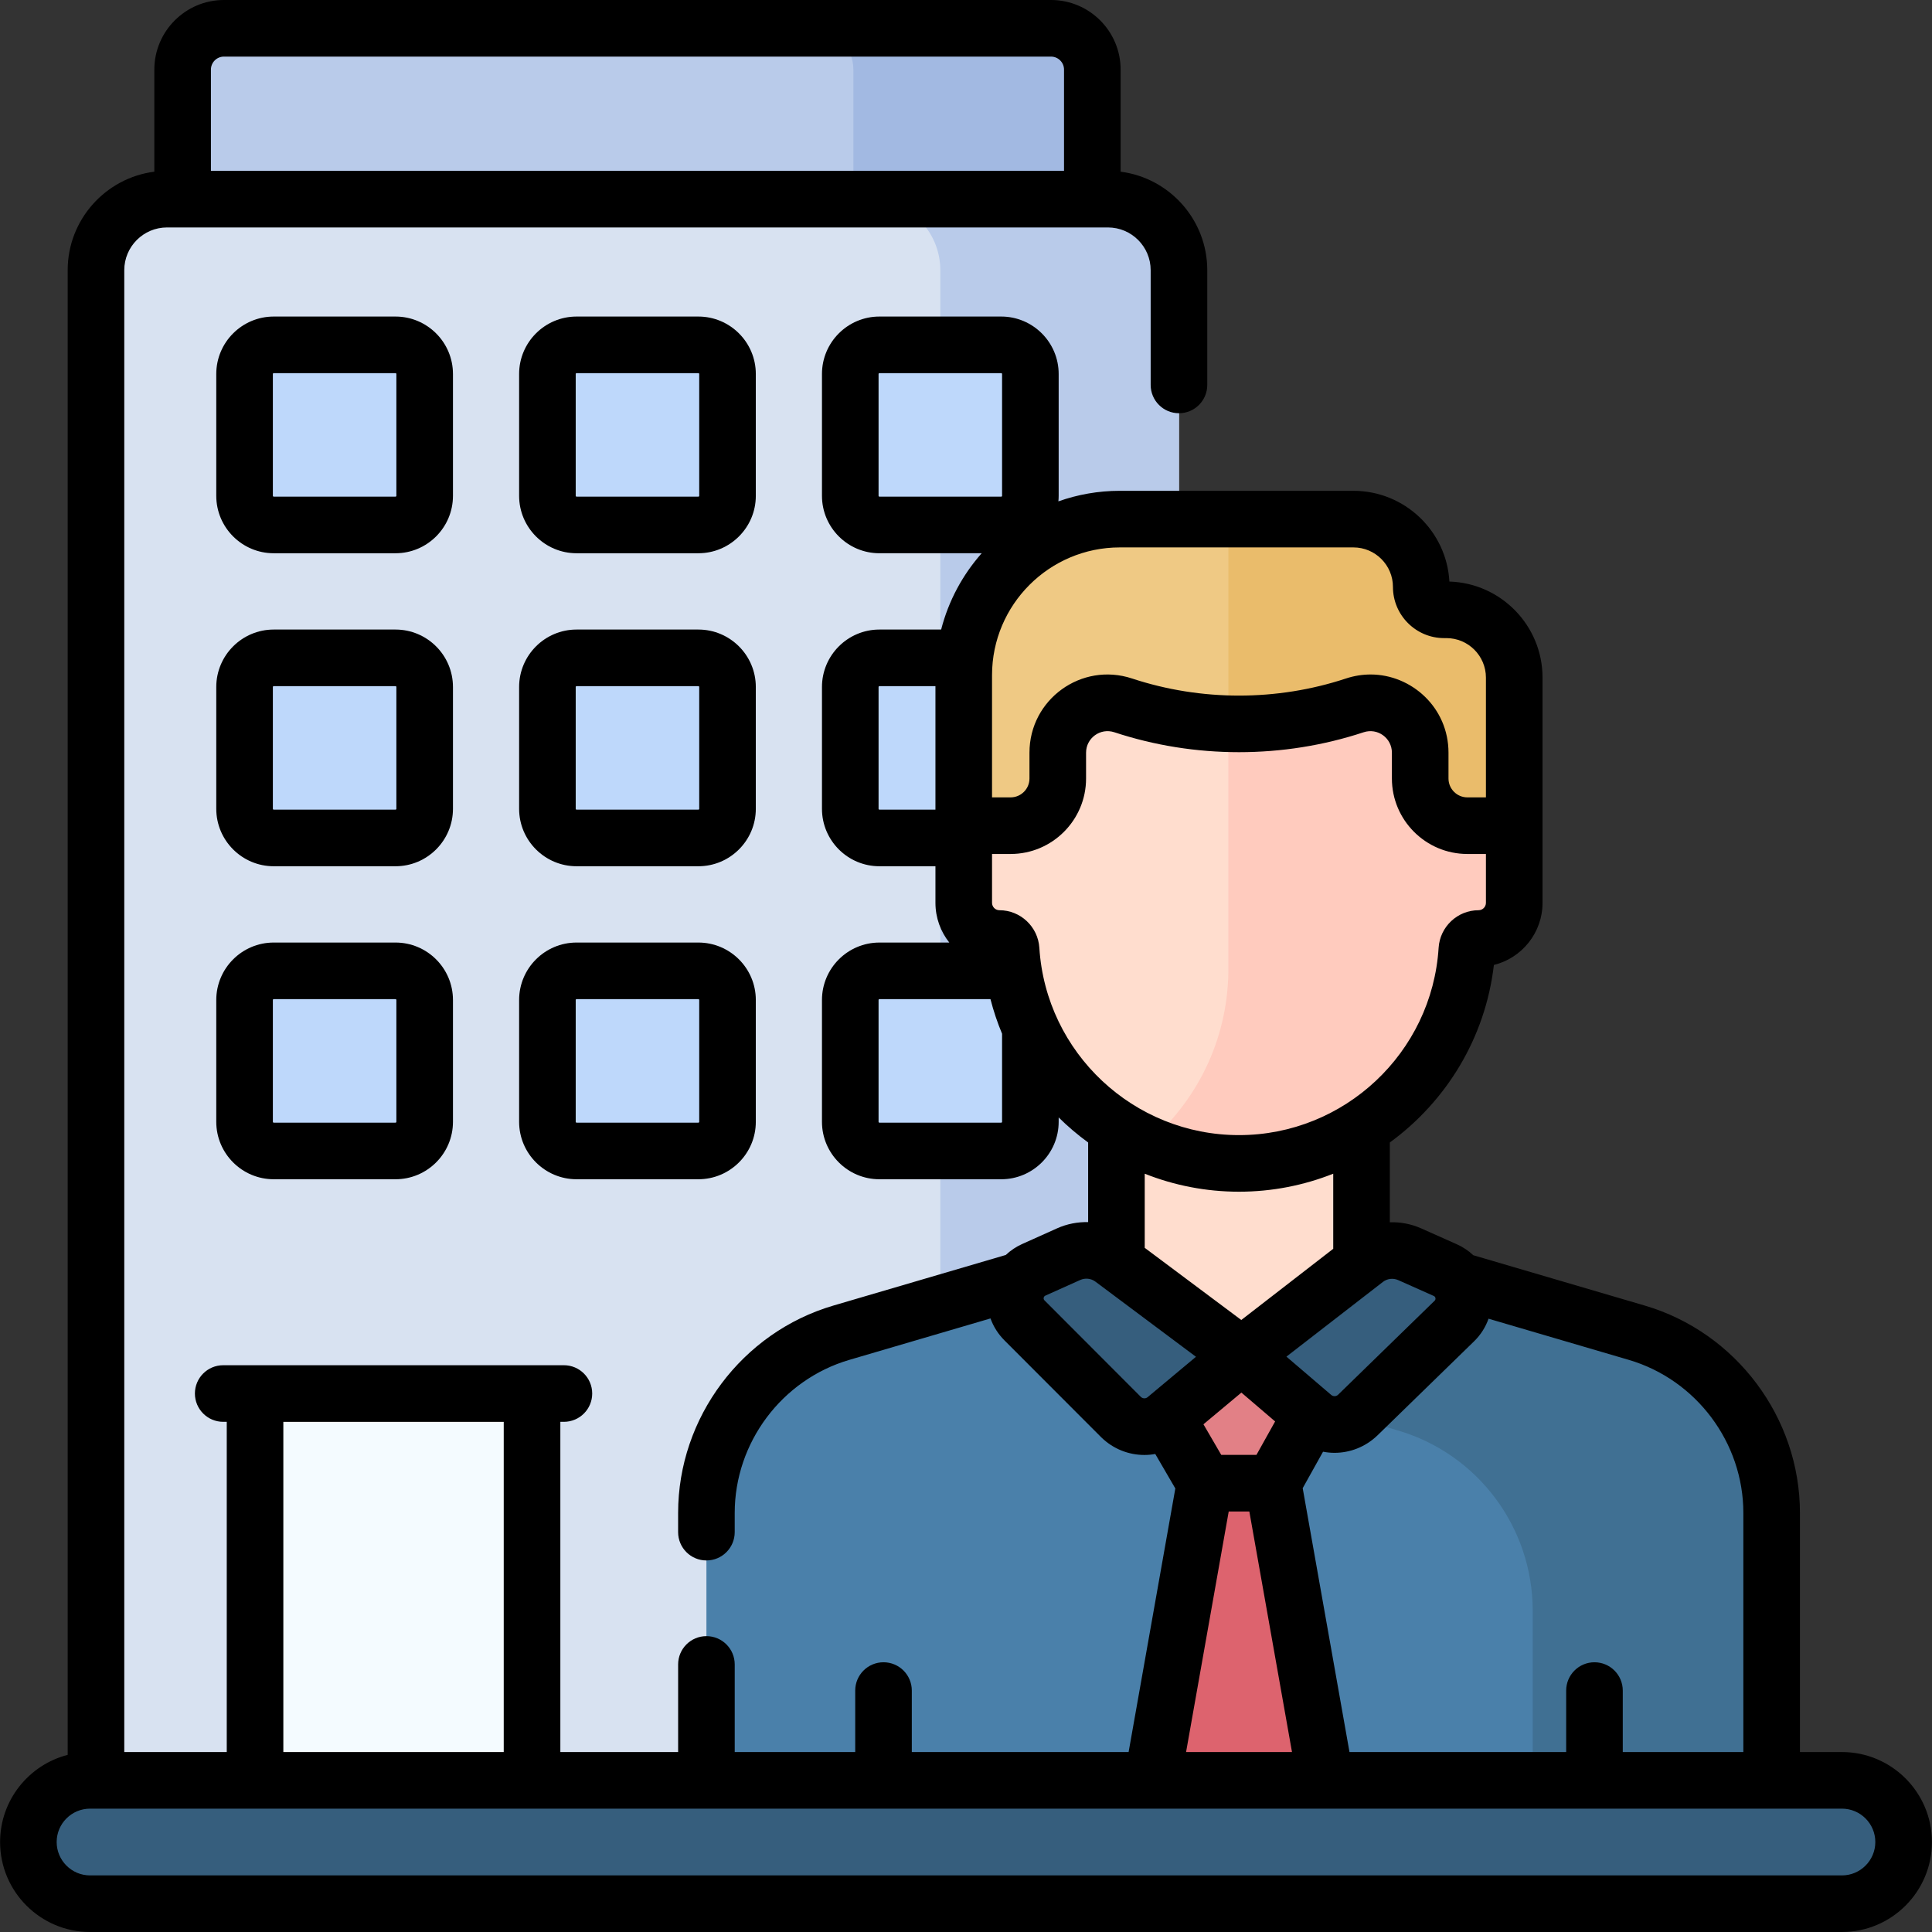 <svg id="Capa_1" enable-background="new 0 0 512 512" height="512" viewBox="0 0 512 512" width="512" xmlns="http://www.w3.org/2000/svg"><rect x="0" y="0" width="512" height="512" fill="#333333" stroke="none"/><g><g><g><g><g><g><g><g><path d="m289.476 88.562h-241.081v-70.113c0-6.047 4.902-10.95 10.95-10.95h219.181c6.047 0 10.95 4.902 10.95 10.95z" fill="#b9cbea"/><path d="m278.526 7.5h-63.322c6.047 0 10.95 4.902 10.95 10.95v70.113h63.322v-70.114c0-6.047-4.903-10.949-10.95-10.949z" fill="#a2b9e2"/><g><g><g><g><path d="m312.438 485.287h-287.005v-413.684c0-10.397 8.429-18.826 18.826-18.826h249.353c10.397 0 18.826 8.429 18.826 18.826z" fill="#d8e2f1"/></g></g></g></g><path d="m293.612 52.777h-63.245c10.397 0 18.826 8.429 18.826 18.826v413.684h63.245v-413.684c0-10.398-8.429-18.826-18.826-18.826z" fill="#b9cbea"/><path d="m67.591 369.299h73.406v115.988h-73.406z" fill="#f4fbff"/></g></g></g><g fill="#bed8fb"><path d="m64.813 131.393v-32.281c0-4.266 3.458-7.723 7.723-7.723h32.281c4.266 0 7.723 3.458 7.723 7.723v32.281c0 4.266-3.458 7.723-7.723 7.723h-32.281c-4.265.001-7.723-3.457-7.723-7.723z"/><path d="m145.072 131.393v-32.281c0-4.266 3.458-7.723 7.723-7.723h32.281c4.266 0 7.723 3.458 7.723 7.723v32.281c0 4.266-3.458 7.723-7.723 7.723h-32.281c-4.265.001-7.723-3.457-7.723-7.723z"/><path d="m225.33 131.393v-32.281c0-4.266 3.458-7.723 7.723-7.723h32.281c4.266 0 7.723 3.458 7.723 7.723v32.281c0 4.266-3.458 7.723-7.723 7.723h-32.281c-4.265.001-7.723-3.457-7.723-7.723z"/><path d="m64.813 214.341v-32.281c0-4.266 3.458-7.723 7.723-7.723h32.281c4.266 0 7.723 3.458 7.723 7.723v32.281c0 4.266-3.458 7.723-7.723 7.723h-32.281c-4.265.001-7.723-3.457-7.723-7.723z"/><path d="m145.072 214.341v-32.281c0-4.266 3.458-7.723 7.723-7.723h32.281c4.266 0 7.723 3.458 7.723 7.723v32.281c0 4.266-3.458 7.723-7.723 7.723h-32.281c-4.265.001-7.723-3.457-7.723-7.723z"/><path d="m225.33 214.341v-32.281c0-4.266 3.458-7.723 7.723-7.723h32.281c4.266 0 7.723 3.458 7.723 7.723v32.281c0 4.266-3.458 7.723-7.723 7.723h-32.281c-4.265.001-7.723-3.457-7.723-7.723z"/><path d="m64.813 297.289v-32.281c0-4.266 3.458-7.723 7.723-7.723h32.281c4.266 0 7.723 3.458 7.723 7.723v32.281c0 4.266-3.458 7.723-7.723 7.723h-32.281c-4.265.001-7.723-3.457-7.723-7.723z"/><path d="m145.072 297.289v-32.281c0-4.266 3.458-7.723 7.723-7.723h32.281c4.266 0 7.723 3.458 7.723 7.723v32.281c0 4.266-3.458 7.723-7.723 7.723h-32.281c-4.265.001-7.723-3.457-7.723-7.723z"/><path d="m225.33 297.289v-32.281c0-4.266 3.458-7.723 7.723-7.723h32.281c4.266 0 7.723 3.458 7.723 7.723v32.281c0 4.266-3.458 7.723-7.723 7.723h-32.281c-4.265.001-7.723-3.457-7.723-7.723z"/></g></g></g></g><g><g><path d="m376.644 155.538c0-9.924-8.045-17.968-17.968-17.968h-61.92c-22.839 0-41.354 18.515-41.354 41.354v45.914h145.885v-45.262c0-9.924-8.045-17.968-17.968-17.968h-.605c-3.353-.001-6.07-2.718-6.07-6.07z" fill="#efc984"/><path d="m383.318 161.607h-.605c-3.352 0-6.069-2.717-6.069-6.069 0-9.924-8.045-17.968-17.969-17.968h-33.149v87.268h75.76v-45.262c.001-9.924-8.044-17.969-17.968-17.969z" fill="#eabc6b"/><path d="m282.11 335.824-59.145 17.359c-21.197 6.221-35.757 25.669-35.757 47.76v84.172h282.297v-84.175c0-22.09-14.558-41.537-35.753-47.759l-57.295-16.821z" fill="#4a80aa"/><path d="m433.751 353.181-57.295-16.821-63.468-.361c.087 15.584 10.388 29.264 25.341 33.654l32.101 9.424c21.195 6.222 35.753 25.669 35.753 47.759v58.279h63.322v-84.175c0-22.09-14.559-41.537-35.754-47.759z" fill="#407093"/><path d="m337.376 393.061h-18.039l-16.292 91.916.074.138h50.582z" fill="#dd636e"/><g><g><g><g><g><path d="m360.822 347.692v-52.204h-64.955v52.204c0 17.937 32.477 19.531 32.477 19.531s32.478-1.594 32.478-19.531z" fill="#ffddce"/></g></g></g></g><path d="m401.287 218.813h-12.416c-6.905 0-12.503-5.598-12.503-12.503v-6.843c0-8.995-8.8-15.355-17.341-12.532-19.918 6.583-41.425 6.585-61.344.004l-.023-.008c-8.54-2.821-17.339 3.539-17.339 12.533v6.845c0 6.905-5.598 12.503-12.503 12.503h-12.416v20.446c0 5.224 4.235 9.46 9.46 9.46 1.648 0 2.99 1.291 3.093 2.936 1.994 31.625 28.261 56.662 60.389 56.662 32.129 0 58.395-25.036 60.389-56.662.104-1.645 1.445-2.936 3.093-2.936 5.224 0 9.46-4.235 9.46-9.46v-20.445z" fill="#ffddce"/><path d="m388.871 218.813c-6.905 0-12.503-5.598-12.503-12.503v-6.843c0-8.995-8.8-15.355-17.341-12.532-10.866 3.591-22.205 5.209-33.501 4.882v65.9c-.276 18.244-8.628 34.522-21.631 45.44 7.477 3.308 15.744 5.159 24.448 5.159 32.128 0 58.395-25.036 60.389-56.662.104-1.645 1.445-2.936 3.093-2.936 5.224 0 9.46-4.235 9.46-9.46v-20.446h-12.414z" fill="#ffcbbe"/></g><g fill="#365e7d"><path d="m283.205 332.364-9.25 4.153c-5.28 2.371-6.554 9.292-2.465 13.388l25.617 25.656c3.249 3.163 8.364 3.358 11.844.451l20.087-16.779-34.246-25.59c-3.344-2.499-7.779-2.988-11.587-1.279z"/><path d="m361.879 333.803-32.841 25.43 18.879 16.142c3.459 2.957 8.597 2.809 11.879-.344l25.629-24.959c4.189-4.079 2.937-11.099-2.404-13.479l-9.429-4.202c-3.866-1.722-8.366-1.179-11.713 1.412z"/></g></g><path d="m329.038 359.233-19.779 16.519 10.078 17.309h18.039l10.078-18.061z" fill="#e28086"/></g><path d="m488.135 504.5h-464.27c-9.027 0-16.345-7.318-16.345-16.345 0-9.027 7.318-16.345 16.345-16.345h464.269c9.027 0 16.345 7.318 16.345 16.345.001 9.028-7.317 16.345-16.344 16.345z" fill="#365e7d"/></g><g><path d="m120.04 99.112c0-8.394-6.829-15.223-15.222-15.223h-32.281c-8.394 0-15.223 6.829-15.223 15.223v32.282c0 8.394 6.83 15.223 15.223 15.223h32.282c8.394 0 15.222-6.829 15.222-15.223v-32.282zm-14.998 32.281c0 .124-.101.224-.224.224h-32.281c-.124 0-.225-.101-.225-.224v-32.281c0-.124.101-.224.225-.224h32.282c.123 0 .224.101.224.224v32.281z"/><path d="m200.299 99.112c0-8.394-6.829-15.223-15.222-15.223h-32.282c-8.394 0-15.223 6.829-15.223 15.223v32.282c0 8.394 6.83 15.223 15.223 15.223h32.282c8.394 0 15.222-6.829 15.222-15.223zm-14.998 32.281c0 .124-.101.224-.224.224h-32.282c-.124 0-.225-.101-.225-.224v-32.281c0-.124.101-.224.225-.224h32.282c.123 0 .224.101.224.224z"/><path d="m120.04 182.06c0-8.394-6.829-15.223-15.222-15.223h-32.281c-8.394 0-15.223 6.829-15.223 15.223v32.282c0 8.394 6.83 15.223 15.223 15.223h32.282c8.394 0 15.222-6.829 15.222-15.223v-32.282zm-14.998 32.281c0 .124-.101.224-.224.224h-32.281c-.124 0-.225-.101-.225-.224v-32.281c0-.124.101-.224.225-.224h32.282c.123 0 .224.101.224.224v32.281z"/><path d="m200.299 182.06c0-8.394-6.829-15.223-15.222-15.223h-32.282c-8.394 0-15.223 6.829-15.223 15.223v32.282c0 8.394 6.83 15.223 15.223 15.223h32.282c8.394 0 15.222-6.829 15.222-15.223zm-14.998 32.281c0 .124-.101.224-.224.224h-32.282c-.124 0-.225-.101-.225-.224v-32.281c0-.124.101-.224.225-.224h32.282c.123 0 .224.101.224.224z"/><path d="m104.818 249.785h-32.281c-8.394 0-15.223 6.829-15.223 15.223v32.282c0 8.394 6.83 15.223 15.223 15.223h32.282c8.394 0 15.222-6.829 15.222-15.223v-32.282c-.001-8.394-6.829-15.223-15.223-15.223zm.224 47.505c0 .124-.101.224-.224.224h-32.281c-.124 0-.225-.101-.225-.224v-32.282c0-.124.101-.224.225-.224h32.282c.123 0 .224.101.224.224v32.282z"/><path d="m185.077 249.785h-32.282c-8.394 0-15.223 6.829-15.223 15.223v32.282c0 8.394 6.83 15.223 15.223 15.223h32.282c8.394 0 15.222-6.829 15.222-15.223v-32.282c0-8.394-6.828-15.223-15.222-15.223zm.224 47.505c0 .124-.101.224-.224.224h-32.282c-.124 0-.225-.101-.225-.224v-32.282c0-.124.101-.224.225-.224h32.282c.123 0 .224.101.224.224z"/><path d="m488.134 464.311h-11.13v-63.371c0-25.245-16.918-47.843-41.141-54.955l-45.42-13.334c-1.28-1.201-2.756-2.189-4.369-2.907l-9.43-4.202c-2.668-1.188-5.512-1.717-8.324-1.629v-21.145c14.925-10.878 25.322-27.679 27.575-47.043 7.393-1.827 12.891-8.517 12.891-16.466v-20.446-39.238c0-13.78-11.001-25.038-24.682-25.456-.739-13.385-11.862-24.049-25.429-24.049h-61.92c-5.705 0-11.18.992-16.274 2.797.047-.486.075-.977.075-1.475v-32.28c0-8.394-6.829-15.223-15.222-15.223h-32.282c-8.394 0-15.223 6.829-15.223 15.223v32.282c0 8.394 6.83 15.223 15.223 15.223h27.102c-5.051 5.715-8.793 12.61-10.738 20.221h-16.364c-8.394 0-15.223 6.829-15.223 15.223v32.282c0 8.394 6.83 15.223 15.223 15.223h14.848v9.694c0 3.974 1.374 7.633 3.671 10.527h-18.52c-8.394 0-15.223 6.829-15.223 15.223v32.282c0 8.394 6.83 15.222 15.223 15.222h32.282c8.394 0 15.222-6.829 15.222-15.222v-1.155c2.432 2.402 5.044 4.618 7.81 6.634v21.104c-2.788-.067-5.603.469-8.235 1.651l-9.249 4.153c-1.603.719-3.068 1.705-4.339 2.901l-45.692 13.411c-24.225 7.11-41.144 29.708-41.144 54.955v5.092c0 4.142 3.357 7.499 7.499 7.499s7.499-3.358 7.499-7.499v-5.092c0-18.635 12.488-35.316 30.37-40.564l37.414-10.981c.767 2.121 1.999 4.109 3.693 5.806l25.619 25.653c.025.025.05.05.075.074 3.172 3.088 7.28 4.65 11.402 4.649.962 0 1.924-.089 2.876-.26l5.319 9.136-12.381 69.852h-57.454v-16.293c0-4.142-3.357-7.499-7.499-7.499s-7.499 3.358-7.499 7.499v16.293h-31.932v-23.217c0-4.142-3.357-7.499-7.499-7.499s-7.499 3.358-7.499 7.499v23.217h-31.212v-87.513h.942c4.142 0 7.499-3.358 7.499-7.499 0-4.142-3.357-7.499-7.499-7.499h-90.29c-4.142 0-7.499 3.358-7.499 7.499 0 4.142 3.357 7.499 7.499 7.499h.942v87.513h-27.159v-392.708c0-6.246 5.082-11.327 11.327-11.327h249.353c6.246 0 11.326 5.081 11.326 11.327v30.41c0 4.142 3.357 7.499 7.499 7.499s7.499-3.358 7.499-7.499v-30.41c0-13.376-10.03-24.446-22.962-26.103v-27.051c.001-10.173-8.276-18.449-18.449-18.449h-219.18c-10.173 0-18.448 8.276-18.448 18.449v27.051c-12.933 1.657-22.963 12.727-22.963 26.103v393.455c-10.288 2.644-17.913 11.996-17.913 23.097 0 13.148 10.696 23.845 23.845 23.845h464.269c13.148 0 23.845-10.697 23.845-23.845s-10.697-23.844-23.846-23.844zm-428.789-449.312h219.18c1.903 0 3.451 1.548 3.451 3.45v26.828h-226.081v-26.828c0-1.903 1.548-3.45 3.45-3.45zm402.661 385.941v63.371h-31.956v-16.293c0-4.142-3.357-7.499-7.499-7.499s-7.499 3.358-7.499 7.499v16.293h-57.423l-12.401-69.929 5.392-9.663c1.004.191 2.02.295 3.037.295 4.092 0 8.181-1.543 11.372-4.609l25.63-24.958c1.762-1.715 3.039-3.771 3.822-5.978l37.159 10.909c17.878 5.248 30.366 21.928 30.366 40.562zm-138.358-15.378-4.722-8.111 10.056-8.4 8.939 7.644-4.948 8.866h-9.325zm46.892-46.32 9.432 4.203c.477.212.617.869.222 1.255l-25.593 24.923c-.504.481-1.281.504-1.81.053l-11.876-10.155 25.556-19.788c1.165-.903 2.725-1.09 4.069-.491zm-11.864-194.173c5.773 0 10.469 4.696 10.469 10.469 0 7.481 6.086 13.568 13.568 13.568h.605c5.773 0 10.469 4.696 10.469 10.469v31.738h-4.917c-2.759 0-5.004-2.244-5.004-5.003v-6.843c0-11.964-9.821-20.72-20.633-20.72-2.188 0-4.398.353-6.561 1.067-18.26 6.036-38.376 6.038-56.661-.004-13.407-4.43-27.191 5.533-27.191 19.654v6.846c0 2.759-2.245 5.003-5.004 5.003h-4.917v-32.389c0-18.667 15.187-33.855 33.856-33.855zm-125.847-13.676v-32.281c0-.124.101-.224.225-.224h32.282c.123 0 .224.101.224.224v32.282c0 .124-.101.224-.224.224h-32.282c-.124-.001-.225-.101-.225-.225zm0 82.948v-32.281c0-.124.101-.224.225-.224h14.848v32.73h-14.848c-.124-.001-.225-.101-.225-.225zm32.73 82.949c0 .124-.101.224-.224.224h-32.282c-.124 0-.225-.1-.225-.224v-32.282c0-.124.101-.224.225-.224h29.43c.812 3.152 1.84 6.215 3.075 9.169v23.337zm9.881-46.11c-.355-5.585-5.002-9.961-10.578-9.961-1.081 0-1.961-.88-1.961-1.961v-12.946h4.917c11.029 0 20.002-8.973 20.002-20.002v-6.846c0-3.846 3.748-6.647 7.511-5.404 21.298 7.036 44.755 7.034 66.049-.005 3.686-1.217 7.489 1.517 7.489 5.412v6.843c0 11.029 8.973 20.002 20.002 20.002h4.917v12.946c0 1.081-.88 1.961-1.961 1.961-5.577 0-10.223 4.375-10.578 9.964-1.755 27.832-24.993 49.634-52.905 49.634-27.911 0-51.149-21.802-52.904-49.637zm52.905 64.635c8.795 0 17.225-1.695 24.977-4.771v19.899l-24.365 18.867-25.591-19.122v-19.643c7.753 3.075 16.183 4.77 24.979 4.77zm-51.547 28.791c-.406-.406-.221-1.046.229-1.247l9.248-4.152c1.323-.592 2.864-.424 4.028.444l26.644 19.91-12.806 10.696c-.524.437-1.285.416-1.782-.047zm48.826 55.954h5.466l11.306 63.751h-28.071zm-250.534-23.762h58.407v87.513h-58.407zm413.044 120.203h-464.268c-4.878 0-8.846-3.968-8.846-8.846s3.968-8.845 8.846-8.845h464.269c4.878 0 8.846 3.968 8.846 8.845s-3.969 8.846-8.847 8.846z"/></g></g></svg>